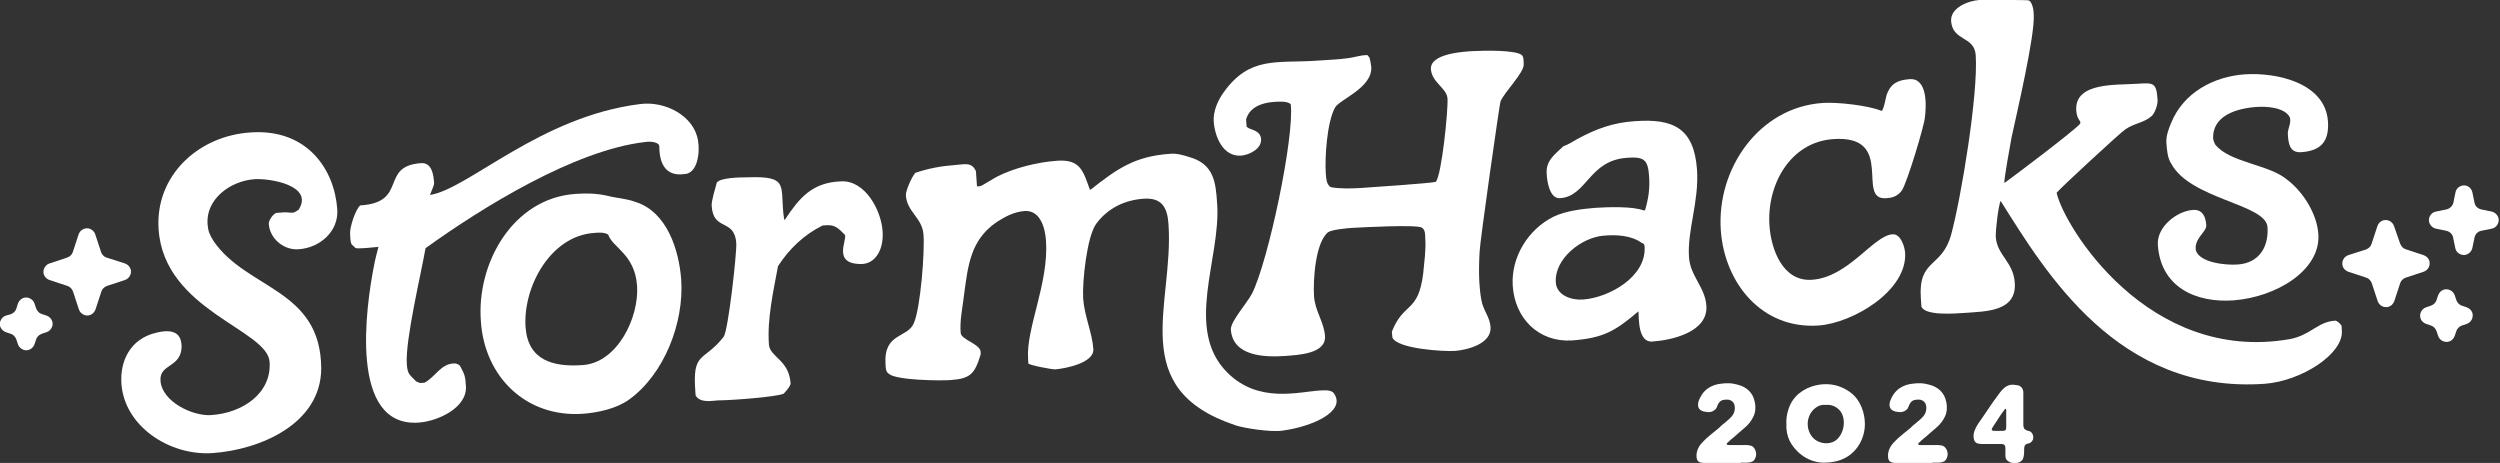 <svg width="1080" height="200" viewBox="0 0 1080 200" fill="none" xmlns="http://www.w3.org/2000/svg">
<rect x="0" y="0" width="1080" height="200" fill="#333333" stroke="none"/>
<g clip-path="url(#clip0_954_1967)">
<path d="M67.479 143.732C77.3 141.306 78.34 146.274 78.456 149.625C78.34 158.983 68.866 157.019 69.328 164.414C69.906 173.541 83.308 179.896 91.281 179.318C104.914 178.394 117.393 169.844 116.468 156.326C115.544 142.346 70.945 134.142 68.519 99.133C66.901 75.794 85.85 58.463 108.611 57.193C132.528 55.69 144.429 72.906 145.7 90.353C146.393 100.058 138.074 107.106 128.947 107.684C122.361 108.146 116.468 102.831 116.122 96.707C116.006 95.205 117.97 92.432 119.357 91.97L122.707 91.739C123.863 91.623 125.249 91.97 126.636 91.855C127.213 91.855 128.369 90.93 128.947 90.699C135.879 80.069 116.468 76.95 109.882 77.412C99.253 78.221 88.854 86.193 89.663 96.823C89.894 99.942 90.587 101.444 92.32 104.217C106.647 125.13 138.652 124.783 138.767 159.214C138.652 183.247 112.078 194.339 91.858 195.725C73.141 196.996 53.73 184.056 52.459 165.8C51.766 156.095 56.156 146.389 67.479 143.732Z" fill="white"/>
<path d="M161.643 114.385C161.874 112.767 163.492 106.644 163.492 106.644C162.105 106.759 154.364 107.684 153.555 107.106L151.938 105.604C151.245 104.448 151.36 102.138 151.245 100.982C151.013 98.209 153.671 90.237 155.635 88.735C176.432 87.464 163.838 71.751 181.863 70.48C186.715 70.133 187.293 75.794 187.524 79.03C187.64 80.185 185.676 83.998 185.791 84.229C202.429 81.572 233.394 50.26 276.606 44.945C287.235 43.559 299.829 49.913 301.562 60.774C302.487 66.205 301.216 75.101 295.554 75.217C286.889 76.372 284.809 69.671 284.809 63.085C284.693 61.699 281.92 60.89 278.685 61.352C248.298 64.818 208.206 89.659 183.827 107.221C181.863 118.544 175.046 146.852 175.739 157.25C176.086 161.525 176.663 161.641 179.783 164.76L181.401 165.454L183.365 165.338C188.217 162.796 190.528 156.788 196.652 157.019C197.461 157.135 198.269 157.481 198.732 158.059C200.696 161.641 201.042 162.565 201.273 166.725C201.967 176.199 189.026 181.976 180.938 182.554C150.551 184.749 158.061 132.409 161.643 114.385Z" fill="white"/>
<path d="M248.644 83.767C253.266 83.42 257.772 83.536 262.393 84.575C266.322 85.615 270.481 85.731 274.525 87.233C288.159 91.508 293.358 108.03 294.282 120.855C295.553 139.341 287.003 161.641 271.752 172.617C266.322 176.545 258.234 178.279 251.879 178.741C227.385 180.474 209.36 162.912 207.743 138.879C205.779 113.807 221.492 85.615 248.644 83.767ZM227.038 141.306C228.078 155.633 238.823 158.637 251.764 157.712C266.784 156.672 276.143 137.031 275.218 123.512C274.294 109.763 264.473 106.875 262.74 101.329C260.891 100.289 258.812 100.404 256.616 100.636C237.783 101.906 225.883 123.975 227.038 141.306Z" fill="white"/>
<path d="M312.65 145.465C314.614 142.576 318.311 109.532 318.08 105.026C317.271 94.165 308.144 100.057 307.45 88.966C307.219 86.886 309.183 80.878 309.646 78.914C311.032 76.718 320.044 76.603 322.817 76.603C341.766 75.909 336.566 80.531 338.762 94.858H339.108C345.116 85.846 350.662 78.683 363.603 78.336C373.77 77.989 380.703 90.814 381.28 99.942C381.858 108.145 377.93 113.807 372.499 114.038C359.212 114.384 366.145 103.524 364.989 101.444C362.447 98.902 360.945 97.169 357.479 97.284L355.399 97.4C347.427 101.328 341.072 107.336 336.104 114.962C334.14 125.592 331.367 137.608 332.176 148.815C332.522 154.246 340.841 155.401 341.535 165.569C341.65 166.724 339.224 169.382 338.531 170.075C335.527 171.461 315.885 172.963 310.223 172.963C307.104 173.194 302.482 174.119 300.518 170.884L300.402 169.382C299.016 151.357 303.869 156.672 312.65 145.465Z" fill="white"/>
<path d="M382.548 157.366C381.623 143.616 392.137 146.158 394.795 139.572C397.683 132.987 399.532 108.608 398.954 101.444C398.492 94.05 391.791 91.623 391.329 84.344C391.213 82.38 394.102 75.91 395.488 74.639C401.381 72.675 406.58 71.75 412.588 71.288C416.516 71.057 419.752 69.786 421.6 73.946L422.062 80.531L423.449 80.416C424.027 80.416 429.226 77.065 430.612 76.372C438.007 72.559 448.29 70.017 456.724 69.439C466.776 68.746 467.932 73.946 470.82 81.918H471.167C482.605 72.906 490.231 67.475 505.598 66.436C508.371 66.204 511.144 67.013 513.686 67.822C524.431 70.826 525.24 78.683 525.817 88.272C527.435 111.612 511.375 142.345 530.323 161.063C543.726 174.35 560.942 169.266 570.3 168.688C573.42 168.457 575.615 168.688 576.424 170.191C581.392 177.816 566.834 184.286 554.125 186.02C548.925 186.828 536.909 184.864 533.674 183.709C486.303 167.88 507.215 131.6 504.789 96.823C504.327 89.775 502.016 85.269 494.044 85.846C485.84 86.424 478.677 89.89 473.709 96.476C469.549 101.791 467.47 121.895 467.932 129.058C468.509 136.684 471.86 143.847 472.322 150.78C472.784 156.788 460.191 159.214 455.916 159.561C454.76 159.676 444.824 157.828 444.246 157.019L444.13 154.939C443.206 141.883 453.143 122.241 451.872 103.986C451.525 98.787 449.561 90.699 442.628 91.161C438.122 91.508 434.425 93.472 430.612 95.898C419.058 103.755 418.134 115.078 416.401 127.903C415.823 132.987 414.552 138.533 415.014 143.847C415.245 146.62 422.524 148.353 423.564 151.473L423.68 152.975C421.138 161.525 419.174 163.605 410.624 164.182C406.349 164.529 387.169 164.298 384.05 161.525C382.548 160.485 382.663 159.099 382.548 157.366Z" fill="white"/>
<path d="M524.335 52.571C523.988 48.065 526.184 43.212 528.726 39.746C539.933 24.148 551.718 27.383 568.471 26.228C573.093 25.881 578.177 25.766 582.798 25.072C585.34 24.726 587.767 23.802 590.54 23.802L590.886 23.917L591.695 25.072C591.926 26.228 592.273 27.614 592.388 28.885C592.966 38.013 578.523 42.981 576.675 46.563C573.208 53.033 572.284 68.169 572.746 75.101C572.977 77.181 572.977 79.723 574.942 80.878C578.87 81.572 583.607 81.456 587.651 81.225C591.348 80.994 618.385 79.145 620.233 78.567C622.775 76.026 625.664 47.487 625.317 42.519C624.97 38.013 618.616 35.702 618.154 29.925C617.691 23.108 632.249 22.299 636.524 22.068C640.799 21.837 655.242 21.491 657.553 23.917C658.362 24.841 658.131 26.575 658.246 27.73C658.477 31.427 649.927 39.63 648.194 43.906C647.847 44.714 639.297 104.449 639.182 108.839C638.951 113.114 638.835 117.273 639.066 121.78C639.297 124.899 639.529 128.25 640.337 131.254C641.377 134.72 643.688 137.493 643.919 141.306C644.381 148.469 634.098 151.127 628.668 151.589C624.162 151.936 603.596 150.78 601.516 145.812L601.285 143.27C606.484 130.214 612.608 135.413 614.803 118.313C615.265 113.23 616.074 108.03 615.727 103.062C615.612 101.329 615.843 99.365 614.225 98.325C611.799 96.938 588.46 98.209 584.185 98.441C581.874 98.556 575.288 99.249 573.786 100.289C568.24 104.564 567.2 121.086 567.663 128.019C568.125 134.489 571.938 138.995 572.4 145.119C572.977 152.86 560.846 153.322 555.184 153.784C546.403 154.362 532.538 154.015 531.73 142.346C531.498 138.995 538.893 130.676 540.857 126.863C547.905 112.883 559.228 59.157 557.611 45.061C556.34 43.559 552.065 43.906 550.332 44.021C545.132 44.368 539.702 46.332 538.315 51.647L538.546 54.766L539.586 55.459C541.782 56.268 544.555 57.077 544.786 59.966C545.132 64.241 539.817 66.898 536.12 67.245C528.148 67.707 524.797 58.81 524.335 52.571Z" fill="white"/>
<path d="M653.505 123.513C652.696 111.034 660.206 99.018 671.182 93.588C676.497 91.046 683.661 90.237 689.322 89.775C694.753 89.428 705.498 89.082 710.12 90.93H710.351L710.697 90.699C712.084 85.962 712.777 81.572 712.43 76.488C711.968 69.093 710.466 67.591 702.841 68.169C686.318 69.324 685.625 84.807 673.955 85.615C669.334 85.962 668.294 77.99 668.178 75.101C667.716 69.324 671.876 66.551 675.342 63.201C677.422 62.507 679.501 61.121 681.35 60.081C689.669 55.575 697.063 52.918 706.422 52.34C722.713 51.184 731.841 55.228 733.112 73.368C734.036 87.118 728.837 99.48 729.646 111.15C730.224 119.353 736.578 123.975 737.156 132.063C737.965 143.501 722.136 146.967 713.817 147.545C707.578 148.007 708.04 137.609 707.809 134.489C697.641 143.154 692.557 146.043 679.039 147.083C664.597 147.892 654.429 137.493 653.505 123.513ZM672.107 122.011C672.453 127.672 679.039 129.752 683.776 129.405C695.215 128.596 711.39 119.469 710.466 106.413C710.466 106.182 710.235 105.488 710.004 105.257L709.195 104.911C704.689 101.676 698.45 101.329 692.904 101.791C683.314 102.484 671.414 111.728 672.107 122.011Z" fill="white"/>
<path d="M743.388 99.48C741.54 73.021 759.795 46.332 787.409 44.483C793.417 44.021 807.051 45.523 812.597 47.834H812.944L813.175 47.603C814.214 45.523 814.446 42.981 815.023 41.017C816.872 35.702 820.338 34.547 824.96 34.2C832.701 33.622 832.239 45.638 831.546 50.722C831.43 53.842 823.804 79.145 821.609 82.265C819.876 84.691 817.565 85.5 814.792 85.615C801.505 86.655 819.183 58.232 792.031 60.081C773.198 61.352 763.146 80.069 764.417 97.516C765.11 107.799 770.194 121.779 782.788 120.855C798.501 119.815 809.246 101.791 817.565 101.213C821.031 100.982 822.764 106.297 822.996 109.07C824.151 125.592 800.35 139.573 785.676 140.612C761.182 142.346 745.006 122.357 743.388 99.48Z" fill="white"/>
<path d="M842.877 101.444C847.267 85.269 854.662 40.439 853.507 23.801C852.929 15.482 843.57 17.909 842.877 9.128C842.53 3.235 850.387 0.347 855.009 -0C856.395 -0.116 875.113 -0 876.153 0.115C876.499 0.231 876.961 0.462 877.192 0.809C878.348 2.657 878.463 4.275 878.579 6.355C879.157 15.251 871.184 49.22 868.989 59.388C868.527 61.814 865.754 77.181 865.869 78.914H866.101C869.798 76.256 896.372 56.268 898.683 53.379V52.571C897.412 50.722 897.181 49.913 896.95 47.834C896.025 35.24 914.743 36.857 923.64 36.164C930.456 35.702 931.612 35.817 932.074 43.212C932.189 45.176 931.034 48.527 929.648 50.029C926.181 53.148 922.022 53.148 918.094 55.921C916.36 56.961 890.711 80.647 888.515 83.189V83.535C891.866 97.978 928.03 157.134 989.151 146.505C998.047 144.887 1001.28 138.995 1008.68 138.533C1009.6 138.417 1011.1 139.919 1011.57 140.728L1011.68 142.923C1012.37 152.86 994.235 164.645 978.29 165.8C914.974 170.191 883.778 117.735 864.252 86.77C863.212 89.428 862.057 99.48 862.172 102.368C862.75 110.341 869.798 113.114 870.376 122.126C871.3 134.72 857.782 134.489 848.654 135.182C844.957 135.413 831.554 136.568 830.052 132.409L829.821 129.058C828.55 111.612 838.833 116.002 842.877 101.444Z" fill="white"/>
<path d="M964.89 129.752C948.945 130.907 933.463 124.321 932.192 105.835C931.614 98.209 940.164 91.277 947.212 90.699C951.487 90.353 952.873 93.588 953.105 97.285C953.336 100.173 947.79 102.946 948.599 108.146C950.332 113.692 962.117 114.616 966.623 114.269C975.751 113.692 980.141 106.875 979.563 98.094C978.87 88.042 946.057 86.193 937.853 70.48C936.351 68.169 936.12 64.703 935.889 61.814C935.658 58.926 936.813 55.691 937.969 53.033C943.284 39.977 956.34 33.045 969.742 32.12C983.376 31.196 1004.52 35.702 1005.68 52.455C1006.25 61.352 1002.44 65.165 994.121 65.743C989.038 66.089 988.575 61.814 988.344 57.886C988.229 55.575 989.846 53.495 989.269 50.838C987.189 46.332 978.986 45.87 974.711 46.216C966.392 46.794 955.415 49.913 956.109 60.197C956.109 60.428 956.802 62.276 957.033 62.507C963.272 70.249 980.141 71.057 987.767 77.412C994.815 82.611 1000.94 92.317 1001.52 101.098C1002.67 116.696 983.376 128.365 964.89 129.752Z" fill="white"/>
<path d="M752.064 200C751.14 200 750.447 200 750.1 200H741.319C739.24 200 737.506 200 736.235 200C735.196 200 734.387 199.769 733.809 199.422C733.116 198.96 732.885 198.036 732.885 196.88C732.885 194.57 733.925 192.49 736.004 190.526C736.467 190.064 736.813 189.717 736.929 189.601C737.044 189.486 737.16 189.37 737.275 189.255C737.391 189.139 738.084 188.562 739.471 187.406C740.973 186.251 742.128 185.211 742.706 184.749C742.821 184.633 743.052 184.518 743.283 184.171C743.861 183.709 743.977 183.478 744.67 183.016C745.016 182.669 745.363 182.438 745.479 182.322C746.518 181.514 747.212 180.82 747.674 180.358C748.483 179.549 749.06 178.625 749.291 177.585C749.638 176.43 749.407 175.043 749.06 174.35C748.598 173.31 747.443 172.617 746.172 172.617C745.248 172.617 744.67 172.733 744.092 172.848C742.937 173.31 742.359 174.004 741.666 175.852C741.55 176.314 741.204 176.776 740.857 177.008C739.702 178.047 738.2 178.279 736.351 177.816C736.12 177.816 735.658 177.701 734.964 177.354C733.462 176.545 733.231 174.812 733.925 172.964C734.618 171.231 735.542 169.729 736.813 168.573C738.315 167.187 740.395 166.262 742.359 165.916C742.359 165.916 742.937 165.8 744.092 165.685C744.785 165.569 745.825 165.569 747.212 165.569C747.674 165.569 749.638 165.8 751.718 166.493C754.029 167.302 755.877 168.689 757.033 170.768C758.072 172.733 758.419 174.928 758.304 176.661C758.188 178.972 757.264 180.705 755.877 182.553C755.762 182.669 755.531 182.9 755.3 183.247C754.722 183.824 754.375 184.171 754.144 184.402C753.451 184.98 751.833 186.366 750.678 187.406L749.638 188.33C748.483 189.255 746.865 190.641 747.096 190.526L746.172 191.335C746.056 191.45 745.941 191.681 745.941 191.797C745.941 192.143 746.287 192.259 746.865 192.259H747.558C748.02 192.259 748.829 192.259 750.216 192.259C751.256 192.259 752.18 192.259 752.873 192.259C754.029 192.259 755.877 192.143 757.033 192.837C757.841 193.414 758.535 194.454 758.65 195.841C758.766 197.689 757.726 199.076 757.148 199.307C756.455 199.653 755.531 199.885 754.144 199.885H753.913H753.798H752.064V200Z" fill="white"/>
<path d="M773.565 174.465C776.107 169.497 781.191 166.84 786.159 166.147C793.554 165.107 798.868 168.688 801.179 171.115C804.877 175.043 805.916 180.82 805.57 184.633C804.992 191.334 800.486 197.92 792.514 199.422C790.781 199.769 789.048 199.884 787.43 199.884C780.151 199.538 775.183 194.569 773.103 190.41C772.063 188.215 771.601 185.788 771.717 183.131C771.601 180.242 772.179 177.354 773.565 174.465ZM783.271 177.123C780.151 180.474 780.267 185.557 782.924 188.792C785.466 191.912 791.127 192.605 794.016 189.37C797.251 185.788 797.251 180.011 794.709 177.238C793.091 175.505 791.127 174.697 788.585 174.928C786.621 174.697 784.888 175.505 783.271 177.123Z" fill="white"/>
<path d="M834.793 200C833.869 200 833.175 200 832.829 200H824.048C821.968 200 820.235 200 818.964 200C817.924 200 817.115 199.769 816.538 199.422C815.844 198.96 815.613 198.036 815.613 196.88C815.613 194.57 816.653 192.49 818.733 190.526C819.195 190.064 819.542 189.717 819.657 189.601C819.773 189.486 819.888 189.37 820.004 189.255C820.119 189.139 820.813 188.562 822.199 187.406C823.701 186.251 824.857 185.211 825.434 184.749C825.55 184.633 825.781 184.518 826.012 184.171C826.59 183.709 826.705 183.478 827.398 183.016C827.745 182.669 828.092 182.438 828.207 182.322C829.247 181.514 829.94 180.82 830.402 180.358C831.211 179.549 831.789 178.625 832.02 177.585C832.367 176.43 832.136 175.043 831.789 174.35C831.327 173.31 830.171 172.617 828.9 172.617C827.976 172.617 827.398 172.733 826.821 172.848C825.665 173.31 825.088 174.004 824.394 175.852C824.279 176.314 823.932 176.776 823.586 177.008C822.43 178.047 820.928 178.279 819.08 177.816C818.848 177.816 818.386 177.701 817.693 177.354C816.191 176.545 815.96 174.812 816.653 172.964C817.346 171.231 818.271 169.729 819.542 168.573C821.044 167.187 823.123 166.262 825.088 165.916C825.088 165.916 825.665 165.8 826.821 165.685C827.514 165.569 828.554 165.569 829.94 165.569C830.402 165.569 832.367 165.8 834.446 166.493C836.757 167.302 838.606 168.689 839.761 170.768C840.801 172.733 841.148 174.928 841.032 176.661C840.917 178.972 839.992 180.705 838.606 182.553C838.49 182.669 838.259 182.9 838.028 183.247C837.45 183.824 837.104 184.171 836.873 184.402C836.179 184.98 834.562 186.366 833.406 187.406L832.367 188.33C831.211 189.255 829.594 190.641 829.825 190.526L828.9 191.335C828.785 191.45 828.669 191.681 828.669 191.797C828.669 192.143 829.016 192.259 829.594 192.259H830.287C830.749 192.259 831.558 192.259 832.944 192.259C833.984 192.259 834.909 192.259 835.602 192.259C836.757 192.259 838.606 192.143 839.761 192.837C840.57 193.414 841.263 194.454 841.379 195.841C841.494 197.689 840.454 199.076 839.877 199.307C839.184 199.653 838.259 199.885 836.873 199.885H836.642H836.526H834.793V200Z" fill="white"/>
<path d="M874.079 183.362C874.079 185.095 874.657 185.788 876.275 186.135C877.43 186.366 878.123 187.175 878.354 188.446C878.47 189.486 878.239 190.41 877.315 191.103C877.083 191.334 876.737 191.45 876.39 191.565C874.888 191.796 874.426 192.49 874.426 194.107V194.916C874.426 196.534 874.195 197.689 873.848 198.382C872.808 200.231 869.689 200.577 867.84 199.422C866.107 198.382 866.338 197.805 866.338 193.53C866.338 192.374 865.761 191.796 864.605 191.796C859.175 191.796 856.286 191.796 855.94 191.796C853.86 191.681 852.705 191.219 852.589 188.677C852.473 186.944 853.282 184.864 854.9 182.553C855.709 181.398 857.095 179.434 858.944 176.661C860.561 174.234 861.948 172.27 863.103 170.768C865.529 167.302 867.494 165.569 871.075 166.378C871.075 166.378 871.191 166.378 871.422 166.378C873.155 166.609 874.079 168.111 874.079 169.497V176.43V183.362ZM866.685 181.167C866.685 179.318 866.685 178.163 866.685 177.585C866.685 177.354 866.8 176.083 866.107 176.776C865.298 177.816 864.836 178.509 864.49 178.971C864.49 178.971 863.219 180.936 860.792 184.633C860.215 185.557 860.33 186.019 861.254 186.135C861.717 186.135 862.872 186.135 864.836 186.135C866.223 186.135 866.685 185.904 866.685 184.633C866.685 183.94 866.685 182.784 866.685 181.167Z" fill="white"/>
<path d="M1068.06 83.074C1067.6 80.994 1065.64 79.723 1063.67 80.185C1062.17 80.532 1061.02 81.687 1060.78 83.074L1059.86 87.58C1059.51 88.966 1058.36 90.122 1056.86 90.468L1052.35 91.392C1050.27 91.739 1049 93.819 1049.35 95.783C1049.69 97.285 1050.85 98.441 1052.35 98.787L1056.86 99.711C1058.36 100.058 1059.51 101.213 1059.74 102.6L1060.67 107.106C1061.02 109.186 1063.09 110.457 1065.06 110.11C1066.56 109.763 1067.72 108.608 1068.06 107.106L1068.99 102.6C1069.33 101.098 1070.49 99.942 1071.88 99.711L1076.38 98.787C1078.46 98.441 1079.73 96.361 1079.39 94.397C1079.04 92.895 1077.88 91.739 1076.38 91.392L1071.88 90.468C1070.37 90.122 1069.22 88.966 1068.99 87.58L1068.06 83.074ZM1034.21 97.632C1033.52 95.668 1031.44 94.628 1029.47 95.205C1028.32 95.552 1027.51 96.476 1027.05 97.632L1024.5 105.373C1024.16 106.528 1023.23 107.337 1022.08 107.799L1014.45 110.226C1012.49 110.919 1011.45 112.999 1012.03 114.963C1012.37 116.118 1013.3 116.927 1014.45 117.389L1022.19 119.931C1023.35 120.278 1024.16 121.202 1024.62 122.357L1027.16 130.098C1027.86 132.063 1029.93 133.103 1031.9 132.525C1033.05 132.178 1033.86 131.254 1034.33 130.098L1036.87 122.357C1037.21 121.202 1038.14 120.393 1039.29 119.931L1047.03 117.389C1049 116.696 1050.04 114.616 1049.46 112.652C1049.11 111.497 1048.19 110.688 1047.03 110.226L1039.29 107.684C1038.14 107.337 1037.33 106.413 1036.87 105.257L1034.21 97.632ZM1060.44 127.557C1059.74 125.592 1057.66 124.553 1055.7 125.13C1054.54 125.477 1053.74 126.401 1053.27 127.557L1052.58 129.636C1052.23 130.792 1051.31 131.601 1050.15 132.063L1048.07 132.756C1046.11 133.449 1045.07 135.529 1045.65 137.493C1045.99 138.648 1046.92 139.457 1048.07 139.919L1050.15 140.613C1051.31 140.959 1052.12 141.884 1052.58 143.039L1053.27 145.119C1053.97 147.083 1056.05 148.123 1058.01 147.545C1059.17 147.198 1059.98 146.274 1060.44 145.119L1061.13 143.039C1061.48 141.884 1062.4 141.075 1063.56 140.613L1065.64 139.919C1067.6 139.226 1068.64 137.146 1068.06 135.182C1067.72 134.027 1066.79 133.218 1065.64 132.756L1063.56 132.063C1062.4 131.716 1061.59 130.792 1061.13 129.636L1060.44 127.557Z" fill="white"/>
<path d="M33.976 101.213L31.434 108.954C31.087 109.994 30.163 110.919 29.007 111.265L21.382 113.807C20.226 114.154 19.418 115.078 18.955 116.233C18.262 118.198 19.418 120.277 21.382 120.971L29.123 123.513C30.278 123.859 31.087 124.783 31.549 125.939L34.091 133.68C34.438 134.835 35.362 135.644 36.517 136.106C38.482 136.8 40.561 135.644 41.255 133.68L43.797 125.939C44.143 124.783 45.068 123.975 46.223 123.513L53.964 120.971C55.12 120.624 55.928 119.7 56.39 118.544C57.084 116.58 55.928 114.5 53.964 113.807L45.992 111.265C44.952 110.919 44.028 109.994 43.681 108.954L41.139 101.213C40.792 100.058 39.868 99.249 38.713 98.787C36.749 98.209 34.669 99.249 33.976 101.213ZM7.055 133.333C6.708 134.489 5.784 135.298 4.628 135.76L2.549 136.337C1.393 136.684 0.585 137.608 0.122 138.764C-0.571 140.728 0.585 142.808 2.549 143.501L4.628 144.194C5.784 144.541 6.593 145.465 7.055 146.621L7.748 148.7C8.095 149.856 9.019 150.664 10.174 151.127C12.139 151.82 14.218 150.664 14.912 148.7L15.605 146.621C15.951 145.465 16.876 144.656 18.031 144.194L20.111 143.501C21.266 143.154 22.075 142.23 22.537 141.075C23.23 139.11 22.075 137.031 20.111 136.337L18.031 135.644C16.876 135.298 16.067 134.373 15.605 133.218L14.912 131.138C14.565 129.983 13.641 129.174 12.485 128.712C10.521 128.019 8.441 129.174 7.748 131.138L7.055 133.333Z" fill="white"/>
</g>
<defs>
<clipPath id="clip0_954_1967">
<rect width="1079.38" height="200" fill="white"/>
</clipPath>
</defs>
</svg>
